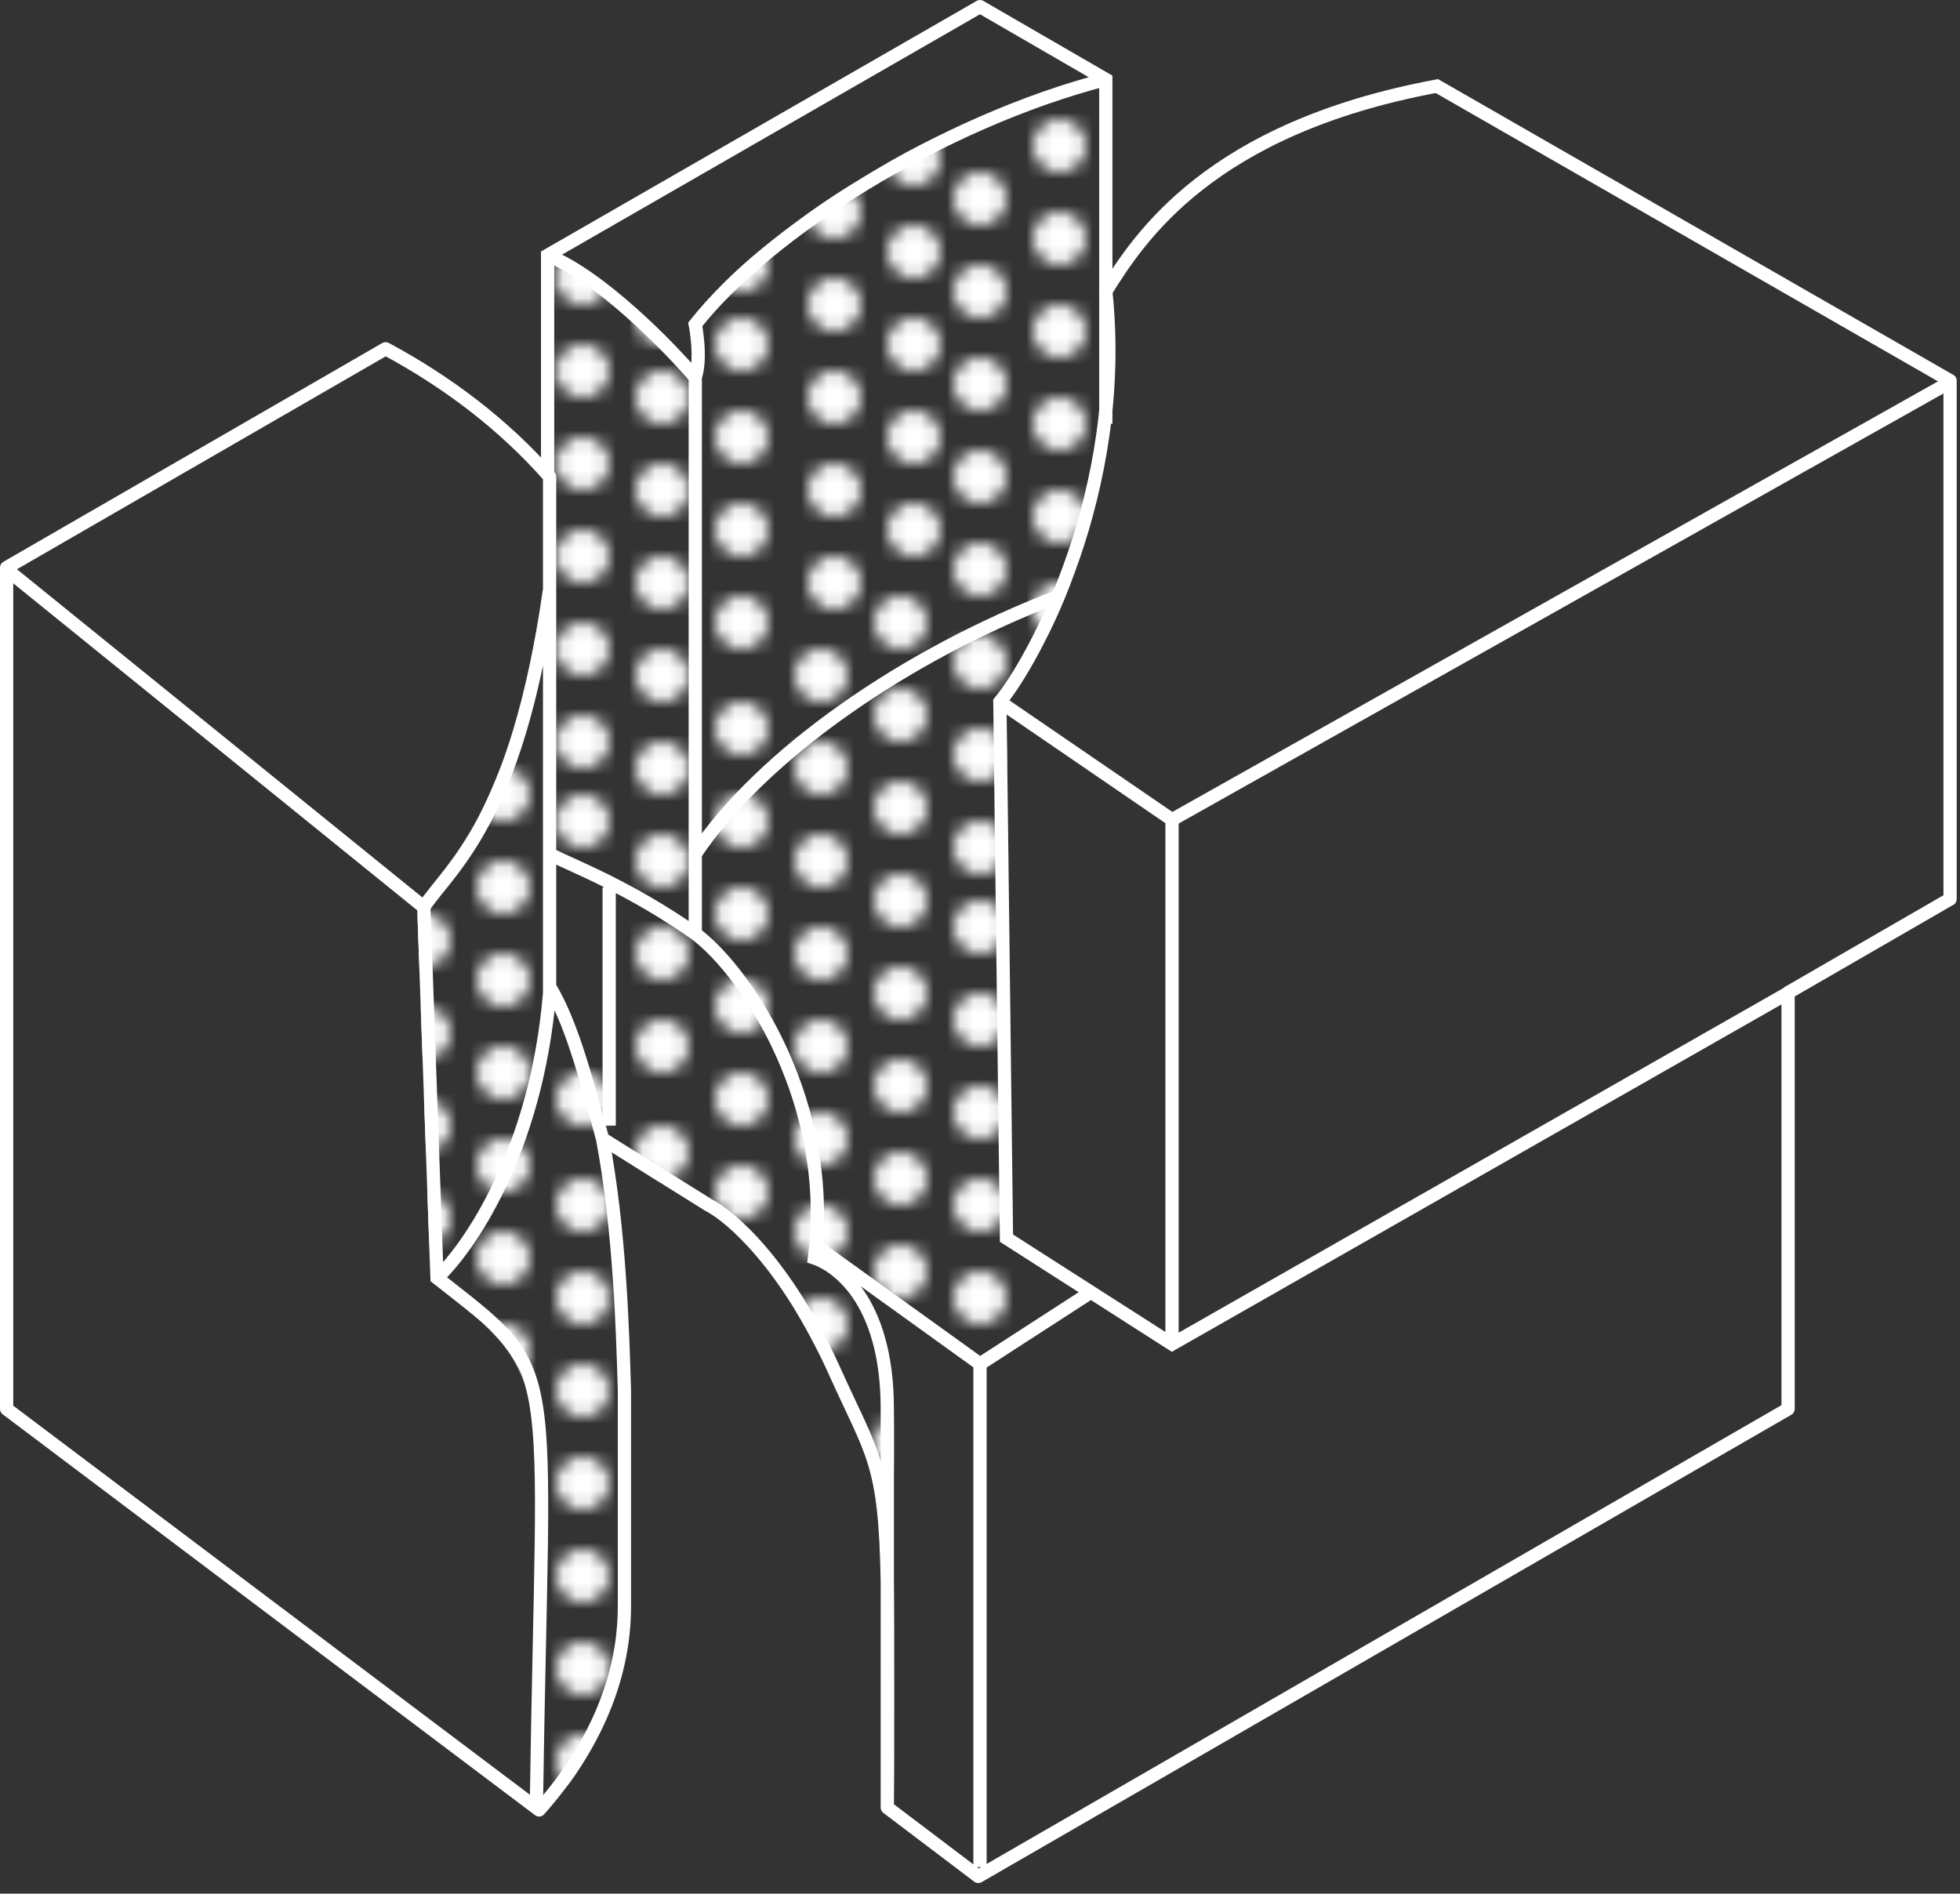<svg width="148" height="143" viewBox="0 0 148 143" fill="none" xmlns="http://www.w3.org/2000/svg">
<rect x="0" y="0" width="148" height="143" fill="#333333" stroke="none"/>
<g clip-path="url(#clip0_441_40)">
<path d="M75.5 53L75.116 52.68L74.998 52.822L75 53.006L75.5 53ZM83.5 22L83.076 21.735L82.985 21.881L83.003 22.052L83.5 22ZM108.5 6.5L108.749 6.066L108.589 5.975L108.409 6.008L108.5 6.5ZM52.5 24.5L52.107 24.191L51.965 24.372L52.01 24.598L52.5 24.5ZM83.5 6H84V5.712L83.751 5.567L83.5 6ZM41.351 19.28L41.102 18.847L40.851 18.991V19.28H41.351ZM52.5 70.5L52.8 70.1L52.793 70.095L52.787 70.091L52.5 70.5ZM61.5 95.001L61.004 94.936L60.951 95.345L61.342 95.475L61.5 95.001ZM40.336 136.348C40.153 136.555 40.172 136.871 40.378 137.054C40.585 137.237 40.901 137.218 41.084 137.012L40.336 136.348ZM67 136.5H66.5C66.5 136.657 66.573 136.804 66.698 136.899L67 136.5ZM73.87 141.7L73.568 142.099C73.728 142.22 73.946 142.234 74.12 142.133L73.87 141.7ZM135.02 106.4L135.27 106.833C135.425 106.744 135.52 106.579 135.52 106.4H135.02ZM135.02 74.96L134.77 74.527C134.615 74.616 134.52 74.781 134.52 74.96H135.02ZM147.241 67.9V67.4C147.153 67.4 147.067 67.423 146.991 67.467L147.241 67.9ZM147.25 67.9V68.4C147.526 68.4 147.75 68.176 147.75 67.9H147.25ZM147.25 28.74H147.75C147.75 28.464 147.526 28.24 147.25 28.24V28.74ZM147.241 28.74L146.992 29.174C147.068 29.217 147.154 29.24 147.241 29.24V28.74ZM74 0.5L74.251 0.067C74.096 -0.022 73.906 -0.022 73.751 0.067L74 0.5ZM40.851 35.831C40.851 36.107 41.075 36.331 41.351 36.331C41.627 36.331 41.851 36.107 41.851 35.831H40.851ZM47.15 105H47.65C47.65 104.995 47.65 104.99 47.65 104.985L47.15 105ZM63 103.5L62.544 103.705L62.544 103.705L63 103.5ZM53.5 91L53.235 91.424C53.248 91.432 53.262 91.44 53.276 91.447L53.5 91ZM41.931 74.246C41.791 74.008 41.484 73.929 41.246 74.069C41.008 74.209 40.929 74.516 41.069 74.754L41.931 74.246ZM40.399 137.072C40.62 137.239 40.933 137.194 41.099 136.974C41.266 136.753 41.221 136.44 41.001 136.274L40.399 137.072ZM0.5 106.4H0C0 106.557 0.074 106.705 0.199 106.799L0.5 106.4ZM0.5 42.86L0.25 42.427C0.095 42.516 0 42.681 0 42.86H0.5ZM29.118 26.337L29.354 25.896C29.202 25.815 29.018 25.817 28.868 25.904L29.118 26.337ZM41.5 36H42C42 35.879 41.956 35.761 41.876 35.67L41.5 36ZM76 93.5L75.5 93.506L75.503 93.776L75.731 93.921L76 93.5ZM88.5 101.5L88.231 101.921L88.485 102.084L88.748 101.934L88.5 101.5ZM41.5 75L41.998 75.041L42 75.021V75H41.5ZM33 96.5L32.5 96.518L32.509 96.749L32.69 96.892L33 96.5ZM75.884 53.32C77.182 51.762 79.608 47.754 81.51 42.238C83.415 36.712 84.807 29.638 83.997 21.948L83.003 22.052C83.793 29.562 82.435 36.487 80.565 41.912C78.692 47.346 76.318 51.238 75.116 52.68L75.884 53.32ZM83.924 22.265C85.166 20.277 87.079 17.263 90.796 14.343C94.513 11.423 100.062 8.578 108.591 6.992L108.409 6.008C99.738 7.621 94.037 10.527 90.179 13.557C86.321 16.587 84.334 19.722 83.076 21.735L83.924 22.265ZM52.974 28.658C53.258 27.808 53.249 26.723 53.186 25.899C53.154 25.478 53.105 25.106 53.065 24.839C53.044 24.706 53.026 24.598 53.013 24.523C53.006 24.485 53.001 24.456 52.997 24.435C52.995 24.425 52.993 24.417 52.992 24.412C52.992 24.409 52.991 24.407 52.991 24.405C52.991 24.404 52.991 24.403 52.99 24.403C52.99 24.403 52.99 24.402 52.99 24.402C52.99 24.402 52.99 24.402 52.99 24.402C52.99 24.402 52.99 24.402 52.5 24.5C52.01 24.598 52.01 24.598 52.01 24.598C52.01 24.598 52.01 24.598 52.01 24.598C52.01 24.598 52.01 24.598 52.01 24.598C52.01 24.598 52.01 24.598 52.01 24.599C52.01 24.599 52.01 24.601 52.011 24.603C52.011 24.607 52.013 24.613 52.014 24.622C52.017 24.638 52.022 24.664 52.028 24.698C52.04 24.765 52.057 24.865 52.076 24.989C52.114 25.238 52.159 25.585 52.189 25.976C52.251 26.777 52.242 27.692 52.026 28.342L52.974 28.658ZM52 28.5V70.387H53V28.5H52ZM52.893 24.809C55.593 21.373 60.188 17.585 65.672 14.252C71.151 10.923 77.481 8.07 83.625 6.484L83.375 5.516C77.12 7.13 70.699 10.027 65.153 13.398C59.611 16.765 54.907 20.627 52.107 24.191L52.893 24.809ZM52.88 28.175C51.867 26.993 50.064 25.072 48.008 23.241C45.962 21.421 43.621 19.65 41.537 18.816L41.165 19.744C43.081 20.51 45.314 22.183 47.343 23.988C49.362 25.785 51.133 27.674 52.12 28.825L52.88 28.175ZM52.2 70.9C54.115 72.336 56.694 75.51 58.606 79.768C60.515 84.015 61.74 89.296 61.004 94.936L61.996 95.065C62.76 89.204 61.485 83.736 59.519 79.358C57.556 74.991 54.885 71.664 52.8 70.1L52.2 70.9ZM52.787 70.091C47.746 66.562 43.68 65.031 41.724 64.053L41.276 64.947C43.32 65.969 47.254 67.438 52.213 70.91L52.787 70.091ZM52.916 64.778C57.838 57.395 68.633 49.846 80.177 45.468L79.823 44.533C68.167 48.954 57.162 56.605 52.084 64.223L52.916 64.778ZM41.084 137.012C44.909 132.701 47.65 127.358 47.65 121.29H46.65C46.65 127.042 44.053 132.159 40.336 136.348L41.084 137.012ZM66.698 136.899L73.568 142.099L74.172 141.301L67.302 136.101L66.698 136.899ZM74.12 142.133L135.27 106.833L134.77 105.967L73.62 141.267L74.12 142.133ZM135.52 106.4V74.96H134.52V106.4H135.52ZM135.27 75.393L147.491 68.333L146.991 67.467L134.77 74.527L135.27 75.393ZM147.241 68.4H147.25V67.4H147.241V68.4ZM147.75 67.9V28.74H146.75V67.9H147.75ZM147.25 28.24H147.241V29.24H147.25V28.24ZM147.49 28.306L108.749 6.066L108.251 6.934L146.992 29.174L147.49 28.306ZM73.751 0.067L41.102 18.847L41.6 19.713L74.249 0.933L73.751 0.067ZM40.851 19.28V35.831H41.851V19.28H40.851ZM61.342 95.475C62.619 95.901 66.5 98.194 66.5 106.4H67.5C67.5 97.806 63.381 95.101 61.658 94.526L61.342 95.475ZM66.5 106.4V119.5H67.5V106.4H66.5ZM66.5 119.5V136.5H67.5V119.5H66.5ZM67.5 136.51C67.532 134.954 67.537 121.637 67.5 119.491L66.5 119.509C66.537 121.644 66.532 134.948 66.5 136.49L67.5 136.51ZM67.5 119.491C67.421 114.909 67.15 112.473 66.514 110.357C65.886 108.269 64.893 106.488 63.456 103.295L62.544 103.705C64.025 106.995 64.953 108.641 65.556 110.646C66.151 112.623 66.421 114.945 66.5 119.509L67.5 119.491ZM63.456 103.295C59.828 95.232 55.529 91.455 53.724 90.553L53.276 91.447C54.805 92.212 58.972 95.768 62.544 103.705L63.456 103.295ZM47.65 104.985C47.52 100.578 47.306 92.854 45.991 85.907L45.009 86.093C46.306 92.95 46.52 100.596 46.65 105.015L47.65 104.985ZM45.982 85.868C44.489 80.392 43.565 77.025 41.931 74.246L41.069 74.754C42.62 77.391 43.511 80.608 45.018 86.132L45.982 85.868ZM53.765 90.576L45.765 85.576L45.235 86.424L53.235 91.424L53.765 90.576ZM41.001 136.274L0.801 106.001L0.199 106.799L40.399 137.072L41.001 136.274ZM1 106.4V42.86H0V106.4H1ZM0.75 43.293L29.368 26.77L28.868 25.904L0.25 42.427L0.75 43.293ZM28.882 26.778C33.464 29.231 37.707 32.436 41.124 36.33L41.876 35.67C38.369 31.674 34.026 28.398 29.354 25.896L28.882 26.778ZM75 53.006L75.5 93.506L76.5 93.494L76 52.994L75 53.006ZM75.731 93.921L88.231 101.921L88.769 101.079L76.269 93.079L75.731 93.921ZM88.748 101.934L135.248 75.434L134.752 74.566L88.252 101.066L88.748 101.934ZM89 101.17V61.901H88V101.17H89ZM88.745 62.336L147.245 29.436L146.755 28.564L88.255 61.465L88.745 62.336ZM88.782 61.488L75.782 52.587L75.218 53.413L88.218 62.313L88.782 61.488ZM82.228 97.08L73.728 102.58L74.272 103.42L82.772 97.92L82.228 97.08ZM73.5 103V141H74.5V103H73.5ZM41 36V75H42V36H41ZM74.292 102.594L61.792 93.594L61.208 94.406L73.708 103.406L74.292 102.594ZM33.5 96.482L32.5 68.482L31.5 68.518L32.5 96.518L33.5 96.482ZM32.69 96.892C35.092 98.788 36.725 99.999 37.873 101.32C38.989 102.605 39.644 103.999 40.006 106.266C40.373 108.562 40.438 111.723 40.375 116.533C40.312 121.363 40.126 127.707 40 136.493L41 136.507C41.124 127.793 41.313 121.325 41.375 116.546C41.437 111.746 41.377 108.501 40.994 106.109C40.606 103.689 39.886 102.113 38.627 100.664C37.4 99.251 35.658 97.962 33.31 96.108L32.69 96.892ZM32.315 68.111L0.815 42.611L0.185 43.389L31.685 68.889L32.315 68.111ZM33.34 96.866C35.77 94.61 40.989 87.158 41.998 75.041L41.002 74.959C40.011 86.842 34.897 94.057 32.66 96.134L33.34 96.866ZM32.416 68.777C32.905 68.044 33.554 67.312 34.373 66.251C35.174 65.211 36.082 63.921 37.005 62.171C38.85 58.67 40.739 53.362 41.995 44.571L41.005 44.429C39.761 53.138 37.9 58.33 36.12 61.704C35.231 63.391 34.357 64.632 33.581 65.64C32.821 66.625 32.095 67.456 31.584 68.223L32.416 68.777ZM83.751 5.567L74.251 0.067L73.749 0.933L83.249 6.433L83.751 5.567ZM83 6V32H84V6H83ZM47.65 121.29V105H46.65V121.29H47.65Z" fill="white"/>
<mask id="mask0_441_40" style="mask-type:alpha" maskUnits="userSpaceOnUse" x="30" y="-16" width="52" height="169">
<path d="M75 -12C76.105 -12 77 -12.895 77 -14C77 -15.105 76.105 -16 75 -16C73.895 -16 73 -15.105 73 -14C73 -12.895 73.895 -12 75 -12Z" fill="black"/>
<path d="M77 -7C77 -5.895 76.105 -5 75 -5C73.895 -5 73 -5.895 73 -7C73 -8.105 73.895 -9 75 -9C76.105 -9 77 -8.105 77 -7Z" fill="black"/>
<path d="M64 -6C64 -4.895 63.105 -4 62 -4C60.895 -4 60 -4.895 60 -6C60 -7.105 60.895 -8 62 -8C63.105 -8 64 -7.105 64 -6Z" fill="black"/>
<path d="M80 13C81.105 13 82 12.105 82 11C82 9.895 81.105 9 80 9C78.895 9 78 9.895 78 11C78 12.105 78.895 13 80 13Z" fill="black"/>
<path d="M82 18C82 19.105 81.105 20 80 20C78.895 20 78 19.105 78 18C78 16.895 78.895 16 80 16C81.105 16 82 16.895 82 18Z" fill="black"/>
<path d="M69 21C70.105 21 71 20.105 71 19C71 17.895 70.105 17 69 17C67.895 17 67 17.895 67 19C67 20.105 67.895 21 69 21Z" fill="black"/>
<path d="M46 21C46 22.105 45.105 23 44 23C42.895 23 42 22.105 42 21C42 19.895 42.895 19 44 19C45.105 19 46 19.895 46 21Z" fill="black"/>
<path d="M56 28C57.105 28 58 27.105 58 26C58 24.895 57.105 24 56 24C54.895 24 54 24.895 54 26C54 27.105 54.895 28 56 28Z" fill="black"/>
<path d="M58 33C58 34.105 57.105 35 56 35C54.895 35 54 34.105 54 33C54 31.895 54.895 31 56 31C57.105 31 58 31.895 58 33Z" fill="black"/>
<path d="M46 35C46 36.105 45.105 37 44 37C42.895 37 42 36.105 42 35C42 33.895 42.895 33 44 33C45.105 33 46 33.895 46 35Z" fill="black"/>
<path d="M44 44C45.105 44 46 43.105 46 42C46 40.895 45.105 40 44 40C42.895 40 42 40.895 42 42C42 43.105 42.895 44 44 44Z" fill="black"/>
<path d="M40 67C40 68.105 39.105 69 38 69C36.895 69 36 68.105 36 67C36 65.895 36.895 65 38 65C39.105 65 40 65.895 40 67Z" fill="black"/>
<path d="M40 74C40 75.105 39.105 76 38 76C36.895 76 36 75.105 36 74C36 72.895 36.895 72 38 72C39.105 72 40 72.895 40 74Z" fill="black"/>
<path d="M38 83C39.105 83 40 82.105 40 81C40 79.895 39.105 79 38 79C36.895 79 36 79.895 36 81C36 82.105 36.895 83 38 83Z" fill="black"/>
<path d="M34 85C34 86.105 33.105 87 32 87C30.895 87 30 86.105 30 85C30 83.895 30.895 83 32 83C33.105 83 34 83.895 34 85Z" fill="black"/>
<path d="M38 90C39.105 90 40 89.105 40 88C40 86.895 39.105 86 38 86C36.895 86 36 86.895 36 88C36 89.105 36.895 90 38 90Z" fill="black"/>
<path d="M34 78C34 79.105 33.105 80 32 80C30.895 80 30 79.105 30 78C30 76.895 30.895 76 32 76C33.105 76 34 76.895 34 78Z" fill="black"/>
<path d="M32 73C33.105 73 34 72.105 34 71C34 69.895 33.105 69 32 69C30.895 69 30 69.895 30 71C30 72.105 30.895 73 32 73Z" fill="black"/>
<path d="M34 92C34 93.105 33.105 94 32 94C30.895 94 30 93.105 30 92C30 90.895 30.895 90 32 90C33.105 90 34 90.895 34 92Z" fill="black"/>
<path d="M44 100C45.105 100 46 99.105 46 98C46 96.895 45.105 96 44 96C42.895 96 42 96.895 42 98C42 99.105 42.895 100 44 100Z" fill="black"/>
<path d="M46 91C46 92.105 45.105 93 44 93C42.895 93 42 92.105 42 91C42 89.895 42.895 89 44 89C45.105 89 46 89.895 46 91Z" fill="black"/>
<path d="M44 107C45.105 107 46 106.105 46 105C46 103.895 45.105 103 44 103C42.895 103 42 103.895 42 105C42 106.105 42.895 107 44 107Z" fill="black"/>
<path d="M46 112C46 113.105 45.105 114 44 114C42.895 114 42 113.105 42 112C42 110.895 42.895 110 44 110C45.105 110 46 110.895 46 112Z" fill="black"/>
<path d="M38 104C39.105 104 40 103.105 40 102C40 100.895 39.105 100 38 100C36.895 100 36 100.895 36 102C36 103.105 36.895 104 38 104Z" fill="black"/>
<path d="M40 95C40 96.105 39.105 97 38 97C36.895 97 36 96.105 36 95C36 93.895 36.895 93 38 93C39.105 93 40 93.895 40 95Z" fill="black"/>
<path d="M44 51C45.105 51 46 50.105 46 49C46 47.895 45.105 47 44 47C42.895 47 42 47.895 42 49C42 50.105 42.895 51 44 51Z" fill="black"/>
<path d="M46 56C46 57.105 45.105 58 44 58C42.895 58 42 57.105 42 56C42 54.895 42.895 54 44 54C45.105 54 46 54.895 46 56Z" fill="black"/>
<path d="M38 62C39.105 62 40 61.105 40 60C40 58.895 39.105 58 38 58C36.895 58 36 58.895 36 60C36 61.105 36.895 62 38 62Z" fill="black"/>
<path d="M52 65C52 66.105 51.105 67 50 67C48.895 67 48 66.105 48 65C48 63.895 48.895 63 50 63C51.105 63 52 63.895 52 65Z" fill="black"/>
<path d="M50 60C51.105 60 52 59.105 52 58C52 56.895 51.105 56 50 56C48.895 56 48 56.895 48 58C48 59.105 48.895 60 50 60Z" fill="black"/>
<path d="M52 72C52 73.105 51.105 74 50 74C48.895 74 48 73.105 48 72C48 70.895 48.895 70 50 70C51.105 70 52 70.895 52 72Z" fill="black"/>
<path d="M50 81C51.105 81 52 80.105 52 79C52 77.895 51.105 77 50 77C48.895 77 48 77.895 48 79C48 80.105 48.895 81 50 81Z" fill="black"/>
<path d="M46 62C46 63.105 45.105 64 44 64C42.895 64 42 63.105 42 62C42 60.895 42.895 60 44 60C45.105 60 46 60.895 46 62Z" fill="black"/>
<path d="M44 85C45.105 85 46 84.105 46 83C46 81.895 45.105 81 44 81C42.895 81 42 81.895 42 83C42 84.105 42.895 85 44 85Z" fill="black"/>
<path d="M58 40C58 41.105 57.105 42 56 42C54.895 42 54 41.105 54 40C54 38.895 54.895 38 56 38C57.105 38 58 38.895 58 40Z" fill="black"/>
<path d="M50 46C51.105 46 52 45.105 52 44C52 42.895 51.105 42 50 42C48.895 42 48 42.895 48 44C48 45.105 48.895 46 50 46Z" fill="black"/>
<path d="M58 47C58 48.105 57.105 49 56 49C54.895 49 54 48.105 54 47C54 45.895 54.895 45 56 45C57.105 45 58 45.895 58 47Z" fill="black"/>
<path d="M50 39C51.105 39 52 38.105 52 37C52 35.895 51.105 35 50 35C48.895 35 48 35.895 48 37C48 38.105 48.895 39 50 39Z" fill="black"/>
<path d="M52 30C52 31.105 51.105 32 50 32C48.895 32 48 31.105 48 30C48 28.895 48.895 28 50 28C51.105 28 52 28.895 52 30Z" fill="black"/>
<path d="M50 53C51.105 53 52 52.105 52 51C52 49.895 51.105 49 50 49C48.895 49 48 49.895 48 51C48 52.105 48.895 53 50 53Z" fill="black"/>
<path d="M50 26C51.105 26 52 25.105 52 24C52 22.895 51.105 22 50 22C48.895 22 48 22.895 48 24C48 25.105 48.895 26 50 26Z" fill="black"/>
<path d="M46 28C46 29.105 45.105 30 44 30C42.895 30 42 29.105 42 28C42 26.895 42.895 26 44 26C45.105 26 46 26.895 46 28Z" fill="black"/>
<path d="M56 92C57.105 92 58 91.105 58 90C58 88.895 57.105 88 56 88C54.895 88 54 88.895 54 90C54 91.105 54.895 92 56 92Z" fill="black"/>
<path d="M58 83C58 84.105 57.105 85 56 85C54.895 85 54 84.105 54 83C54 81.895 54.895 81 56 81C57.105 81 58 81.895 58 83Z" fill="black"/>
<path d="M50 89C51.105 89 52 88.105 52 87C52 85.895 51.105 85 50 85C48.895 85 48 85.895 48 87C48 88.105 48.895 89 50 89Z" fill="black"/>
<path d="M64 58C64 59.105 63.105 60 62 60C60.895 60 60 59.105 60 58C60 56.895 60.895 56 62 56C63.105 56 64 56.895 64 58Z" fill="black"/>
<path d="M62 53C63.105 53 64 52.105 64 51C64 49.895 63.105 49 62 49C60.895 49 60 49.895 60 51C60 52.105 60.895 53 62 53Z" fill="black"/>
<path d="M64 65C64 66.105 63.105 67 62 67C60.895 67 60 66.105 60 65C60 63.895 60.895 63 62 63C63.105 63 64 63.895 64 65Z" fill="black"/>
<path d="M56 71C57.105 71 58 70.105 58 69C58 67.895 57.105 67 56 67C54.895 67 54 67.895 54 69C54 70.105 54.895 71 56 71Z" fill="black"/>
<path d="M64 72C64 73.105 63.105 74 62 74C60.895 74 60 73.105 60 72C60 70.895 60.895 70 62 70C63.105 70 64 70.895 64 72Z" fill="black"/>
<path d="M56 64C57.105 64 58 63.105 58 62C58 60.895 57.105 60 56 60C54.895 60 54 60.895 54 62C54 63.105 54.895 64 56 64Z" fill="black"/>
<path d="M58 55C58 56.105 57.105 57 56 57C54.895 57 54 56.105 54 55C54 53.895 54.895 53 56 53C57.105 53 58 53.895 58 55Z" fill="black"/>
<path d="M56 78C57.105 78 58 77.105 58 76C58 74.895 57.105 74 56 74C54.895 74 54 74.895 54 76C54 77.105 54.895 78 56 78Z" fill="black"/>
<path d="M70 82C70 83.105 69.105 84 68 84C66.895 84 66 83.105 66 82C66 80.895 66.895 80 68 80C69.105 80 70 80.895 70 82Z" fill="black"/>
<path d="M68 77C69.105 77 70 76.105 70 75C70 73.895 69.105 73 68 73C66.895 73 66 73.895 66 75C66 76.105 66.895 77 68 77Z" fill="black"/>
<path d="M70 89C70 90.105 69.105 91 68 91C66.895 91 66 90.105 66 89C66 87.895 66.895 87 68 87C69.105 87 70 87.895 70 89Z" fill="black"/>
<path d="M62 95C63.105 95 64 94.105 64 93C64 91.895 63.105 91 62 91C60.895 91 60 91.895 60 93C60 94.105 60.895 95 62 95Z" fill="black"/>
<path d="M70 96C70 97.105 69.105 98 68 98C66.895 98 66 97.105 66 96C66 94.895 66.895 94 68 94C69.105 94 70 94.895 70 96Z" fill="black"/>
<path d="M62 88C63.105 88 64 87.105 64 86C64 84.895 63.105 84 62 84C60.895 84 60 84.895 60 86C60 87.105 60.895 88 62 88Z" fill="black"/>
<path d="M64 79C64 80.105 63.105 81 62 81C60.895 81 60 80.105 60 79C60 77.895 60.895 77 62 77C63.105 77 64 77.895 64 79Z" fill="black"/>
<path d="M62 102C63.105 102 64 101.105 64 100C64 98.895 63.105 98 62 98C60.895 98 60 98.895 60 100C60 101.105 60.895 102 62 102Z" fill="black"/>
<path d="M76 98C76 99.105 75.105 100 74 100C72.895 100 72 99.105 72 98C72 96.895 72.895 96 74 96C75.105 96 76 96.895 76 98Z" fill="black"/>
<path d="M68 111C69.105 111 70 110.105 70 109C70 107.895 69.105 107 68 107C66.895 107 66 107.895 66 109C66 110.105 66.895 111 68 111Z" fill="black"/>
<path d="M76 84C76 85.105 75.105 86 74 86C72.895 86 72 85.105 72 84C72 82.895 72.895 82 74 82C75.105 82 76 82.895 76 84Z" fill="black"/>
<path d="M74 79C75.105 79 76 78.105 76 77C76 75.895 75.105 75 74 75C72.895 75 72 75.895 72 77C72 78.105 72.895 79 74 79Z" fill="black"/>
<path d="M76 70C76 71.105 75.105 72 74 72C72.895 72 72 71.105 72 70C72 68.895 72.895 68 74 68C75.105 68 76 68.895 76 70Z" fill="black"/>
<path d="M74 93C75.105 93 76 92.105 76 91C76 89.895 75.105 89 74 89C72.895 89 72 89.895 72 91C72 92.105 72.895 93 74 93Z" fill="black"/>
<path d="M76 50C76 51.105 75.105 52 74 52C72.895 52 72 51.105 72 50C72 48.895 72.895 48 74 48C75.105 48 76 48.895 76 50Z" fill="black"/>
<path d="M74 45C75.105 45 76 44.105 76 43C76 41.895 75.105 41 74 41C72.895 41 72 41.895 72 43C72 44.105 72.895 45 74 45Z" fill="black"/>
<path d="M76 57C76 58.105 75.105 59 74 59C72.895 59 72 58.105 72 57C72 55.895 72.895 55 74 55C75.105 55 76 55.895 76 57Z" fill="black"/>
<path d="M68 63C69.105 63 70 62.105 70 61C70 59.895 69.105 59 68 59C66.895 59 66 59.895 66 61C66 62.105 66.895 63 68 63Z" fill="black"/>
<path d="M76 64C76 65.105 75.105 66 74 66C72.895 66 72 65.105 72 64C72 62.895 72.895 62 74 62C75.105 62 76 62.895 76 64Z" fill="black"/>
<path d="M68 56C69.105 56 70 55.105 70 54C70 52.895 69.105 52 68 52C66.895 52 66 52.895 66 54C66 55.105 66.895 56 68 56Z" fill="black"/>
<path d="M70 47C70 48.105 69.105 49 68 49C66.895 49 66 48.105 66 47C66 45.895 66.895 45 68 45C69.105 45 70 45.895 70 47Z" fill="black"/>
<path d="M68 70C69.105 70 70 69.105 70 68C70 66.895 69.105 66 68 66C66.895 66 66 66.895 66 68C66 69.105 66.895 70 68 70Z" fill="black"/>
<path d="M71 26C71 27.105 70.105 28 69 28C67.895 28 67 27.105 67 26C67 24.895 67.895 24 69 24C70.105 24 71 24.895 71 26Z" fill="black"/>
<path d="M71 33C71 34.105 70.105 35 69 35C67.895 35 67 34.105 67 33C67 31.895 67.895 31 69 31C70.105 31 71 31.895 71 33Z" fill="black"/>
<path d="M63 39C64.105 39 65 38.105 65 37C65 35.895 64.105 35 63 35C61.895 35 61 35.895 61 37C61 38.105 61.895 39 63 39Z" fill="black"/>
<path d="M71 40C71 41.105 70.105 42 69 42C67.895 42 67 41.105 67 40C67 38.895 67.895 38 69 38C70.105 38 71 38.895 71 40Z" fill="black"/>
<path d="M63 32C64.105 32 65 31.105 65 30C65 28.895 64.105 28 63 28C61.895 28 61 28.895 61 30C61 31.105 61.895 32 63 32Z" fill="black"/>
<path d="M65 23C65 24.105 64.105 25 63 25C61.895 25 61 24.105 61 23C61 21.895 61.895 21 63 21C64.105 21 65 21.895 65 23Z" fill="black"/>
<path d="M63 46C64.105 46 65 45.105 65 44C65 42.895 64.105 42 63 42C61.895 42 61 42.895 61 44C61 45.105 61.895 46 63 46Z" fill="black"/>
<path d="M82 25C82 26.105 81.105 27 80 27C78.895 27 78 26.105 78 25C78 23.895 78.895 23 80 23C81.105 23 82 23.895 82 25Z" fill="black"/>
<path d="M74 31C75.105 31 76 30.105 76 29C76 27.895 75.105 27 74 27C72.895 27 72 27.895 72 29C72 30.105 72.895 31 74 31Z" fill="black"/>
<path d="M82 32C82 33.105 81.105 34 80 34C78.895 34 78 33.105 78 32C78 30.895 78.895 30 80 30C81.105 30 82 30.895 82 32Z" fill="black"/>
<path d="M74 24C75.105 24 76 23.105 76 22C76 20.895 75.105 20 74 20C72.895 20 72 20.895 72 22C72 23.105 72.895 24 74 24Z" fill="black"/>
<path d="M76 15C76 16.105 75.105 17 74 17C72.895 17 72 16.105 72 15C72 13.895 72.895 13 74 13C75.105 13 76 13.895 76 15Z" fill="black"/>
<path d="M74 38C75.105 38 76 37.105 76 36C76 34.895 75.105 34 74 34C72.895 34 72 34.895 72 36C72 37.105 72.895 38 74 38Z" fill="black"/>
<path d="M82 46C82 47.105 81.105 48 80 48C78.895 48 78 47.105 78 46C78 44.895 78.895 44 80 44C81.105 44 82 44.895 82 46Z" fill="black"/>
<path d="M80 41C81.105 41 82 40.105 82 39C82 37.895 81.105 37 80 37C78.895 37 78 37.895 78 39C78 40.105 78.895 41 80 41Z" fill="black"/>
<path d="M63 18C64.105 18 65 17.105 65 16C65 14.895 64.105 14 63 14C61.895 14 61 14.895 61 16C61 17.105 61.895 18 63 18Z" fill="black"/>
<path d="M58 -2C58 -0.895 57.105 0 56 0C54.895 0 54 -0.895 54 -2C54 -3.105 54.895 -4 56 -4C57.105 -4 58 -3.105 58 -2Z" fill="black"/>
<path d="M56 22C57.105 22 58 21.105 58 20C58 18.895 57.105 18 56 18C54.895 18 54 18.895 54 20C54 21.105 54.895 22 56 22Z" fill="black"/>
<path d="M71 -3C71 -1.895 70.105 -1 69 -1C67.895 -1 67 -1.895 67 -3C67 -4.105 67.895 -5 69 -5C70.105 -5 71 -4.105 71 -3Z" fill="black"/>
<path d="M69 -8C70.105 -8 71 -8.895 71 -10C71 -11.105 70.105 -12 69 -12C67.895 -12 67 -11.105 67 -10C67 -8.895 67.895 -8 69 -8Z" fill="black"/>
<path d="M71 12C71 13.105 70.105 14 69 14C67.895 14 67 13.105 67 12C67 10.895 67.895 10 69 10C70.105 10 71 10.895 71 12Z" fill="black"/>
<path d="M74 149C75.105 149 76 148.105 76 147C76 145.895 75.105 145 74 145C72.895 145 72 145.895 72 147C72 148.105 72.895 149 74 149Z" fill="black"/>
<path d="M70 151C70 152.105 69.105 153 68 153C66.895 153 66 152.105 66 151C66 149.895 66.895 149 68 149C69.105 149 70 149.895 70 151Z" fill="black"/>
<path d="M44 135C45.105 135 46 134.105 46 133C46 131.895 45.105 131 44 131C42.895 131 42 131.895 42 133C42 134.105 42.895 135 44 135Z" fill="black"/>
<path d="M46 126C46 127.105 45.105 128 44 128C42.895 128 42 127.105 42 126C42 124.895 42.895 124 44 124C45.105 124 46 124.895 46 126Z" fill="black"/>
<path d="M44 121C45.105 121 46 120.105 46 119C46 117.895 45.105 117 44 117C42.895 117 42 117.895 42 119C42 120.105 42.895 121 44 121Z" fill="black"/>
</mask>
<g mask="url(#mask0_441_40)">
<path d="M79.914 45.033C78.277 48.967 76.512 51.786 75.5 53L76 93.5L82.5 97.5L74 103L61.604 94.075C61.575 94.382 61.54 94.691 61.5 95.001C63 95.501 67 98 67 106.4V119.5C66.843 110.355 65.917 109.983 63 103.5C59.4 95.5 55.167 91.833 53.5 91L45.5 86C46.791 92.822 47.014 100.408 47.145 104.844L47.15 105V121.29C47.15 127.2 44.271 132.75 40.5 137C41 102 42.5 104 33 96.5L32 68.5C34 65.5 39 62 41.5 44.5V36V19.5C45.5 21.1 50.5 26.167 52.5 28.5C53 27 52.5 24.5 52.5 24.5C58 17.5 71.1 9.2 83.5 6V22C83.829 25.122 83.79 28.143 83.5 30.999C82.949 36.419 81.491 41.243 79.914 45.033Z" fill="white"/>
<path d="M75.5 53L75.116 52.68L74.998 52.822L75 53.006L75.5 53ZM52.5 24.5L52.107 24.191L51.965 24.372L52.01 24.598L52.5 24.5ZM83.5 6H84V5.355L83.375 5.516L83.5 6ZM41.5 19.5L41.686 19.036L41 18.762V19.5H41.5ZM61.5 95.001L61.004 94.936L60.951 95.345L61.342 95.475L61.5 95.001ZM40.5 137L40 136.993C39.997 137.202 40.124 137.391 40.319 137.466C40.514 137.542 40.735 137.488 40.874 137.332L40.5 137ZM67 119.5L66.5 119.509C66.505 119.783 66.73 120.002 67.004 120C67.279 119.998 67.5 119.775 67.5 119.5H67ZM63 103.5L63.456 103.295L63.456 103.295L63 103.5ZM53.5 91L53.235 91.424C53.248 91.433 53.262 91.44 53.276 91.447L53.5 91ZM47.15 105H47.65C47.65 104.995 47.65 104.99 47.65 104.985L47.15 105ZM47.145 104.844L46.646 104.859L46.646 104.859L47.145 104.844ZM76 93.5L75.5 93.506L75.503 93.782L75.738 93.926L76 93.5ZM82.5 97.5L82.772 97.92L83.437 97.49L82.762 97.074L82.5 97.5ZM74 103L73.708 103.406L73.985 103.605L74.272 103.42L74 103ZM41.5 75L41.998 75.042L42 75.021V75H41.5ZM33 96.5L32.5 96.518L32.509 96.749L32.69 96.892L33 96.5ZM32 68.5L31.584 68.223L31.495 68.357L31.5 68.518L32 68.5ZM75.884 53.32C76.938 52.056 78.726 49.189 80.376 45.225L79.452 44.841C77.828 48.745 76.086 51.516 75.116 52.68L75.884 53.32ZM80.376 45.225C81.968 41.399 83.441 36.527 83.997 31.049L83.003 30.948C82.457 36.311 81.014 41.087 79.452 44.841L80.376 45.225ZM83.997 31.049C84.291 28.163 84.33 25.107 83.997 21.948L83.003 22.052C83.328 25.137 83.29 28.123 83.003 30.948L83.997 31.049ZM52.974 28.658C53.258 27.808 53.249 26.723 53.186 25.899C53.154 25.478 53.105 25.106 53.065 24.839C53.044 24.706 53.026 24.598 53.013 24.523C53.006 24.485 53.001 24.456 52.997 24.435C52.995 24.425 52.993 24.417 52.992 24.412C52.992 24.409 52.991 24.407 52.991 24.405C52.991 24.404 52.991 24.404 52.99 24.403C52.99 24.403 52.99 24.402 52.99 24.402C52.99 24.402 52.99 24.402 52.99 24.402C52.99 24.402 52.99 24.402 52.5 24.5C52.01 24.598 52.01 24.598 52.01 24.598C52.01 24.598 52.01 24.598 52.01 24.598C52.01 24.598 52.01 24.598 52.01 24.598C52.01 24.598 52.01 24.598 52.01 24.599C52.01 24.599 52.01 24.601 52.011 24.603C52.011 24.607 52.013 24.613 52.014 24.622C52.017 24.639 52.022 24.664 52.028 24.698C52.04 24.765 52.057 24.865 52.076 24.989C52.114 25.238 52.159 25.585 52.189 25.976C52.251 26.777 52.242 27.692 52.026 28.342L52.974 28.658ZM52 28.5V64.5H53V28.5H52ZM52 64.5V70.5H53V64.5H52ZM52.893 24.809C55.593 21.373 60.188 17.585 65.672 14.252C71.151 10.923 77.481 8.07 83.625 6.484L83.375 5.516C77.12 7.13 70.699 10.027 65.153 13.398C59.611 16.765 54.907 20.627 52.107 24.191L52.893 24.809ZM52.88 28.175C51.866 26.992 50.099 25.125 48.08 23.349C46.07 21.582 43.768 19.869 41.686 19.036L41.314 19.964C43.232 20.732 45.43 22.351 47.42 24.101C49.401 25.842 51.134 27.675 52.12 28.826L52.88 28.175ZM52.2 70.9C54.063 72.297 56.555 75.339 58.451 79.427C60.342 83.505 61.62 88.58 61.106 94.028L62.102 94.122C62.636 88.462 61.307 83.209 59.358 79.006C57.413 74.814 54.83 71.622 52.8 70.1L52.2 70.9ZM61.106 94.028C61.078 94.33 61.044 94.632 61.004 94.936L61.996 95.065C62.037 94.75 62.072 94.435 62.102 94.122L61.106 94.028ZM52.787 70.091C47.746 66.562 43.68 65.031 41.724 64.053L41.276 64.948C43.32 65.969 47.254 67.438 52.213 70.91L52.787 70.091ZM52.916 64.778C57.825 57.413 68.58 49.884 80.092 45.5L79.736 44.566C68.112 48.992 57.15 56.624 52.084 64.223L52.916 64.778ZM80.092 45.5C80.12 45.489 80.149 45.479 80.177 45.468L79.823 44.533C79.794 44.544 79.765 44.555 79.736 44.566L80.092 45.5ZM40.874 137.332C44.696 133.024 47.65 127.361 47.65 121.29H46.65C46.65 127.039 43.846 132.476 40.126 136.668L40.874 137.332ZM41 19.5V36H42V19.5H41ZM61.342 95.475C62.619 95.901 66.5 98.194 66.5 106.4H67.5C67.5 97.806 63.381 95.101 61.658 94.526L61.342 95.475ZM66.5 106.4V119.5H67.5V106.4H66.5ZM67.5 119.491C67.421 114.91 67.15 112.473 66.514 110.358C65.886 108.27 64.893 106.488 63.456 103.295L62.544 103.705C64.025 106.995 64.953 108.641 65.556 110.646C66.151 112.623 66.421 114.945 66.5 119.509L67.5 119.491ZM63.456 103.295C59.828 95.232 55.529 91.455 53.724 90.553L53.276 91.447C54.805 92.212 58.972 95.768 62.544 103.705L63.456 103.295ZM47.65 104.985L47.645 104.83L46.646 104.859L46.65 105.015L47.65 104.985ZM47.645 104.83C47.514 100.398 47.29 92.773 45.991 85.907L45.009 86.093C46.291 92.87 46.514 100.418 46.646 104.859L47.645 104.83ZM45.982 85.868C44.489 80.392 43.565 77.025 41.931 74.247L41.069 74.754C42.62 77.391 43.511 80.608 45.018 86.132L45.982 85.868ZM53.765 90.576L45.765 85.576L45.235 86.424L53.235 91.424L53.765 90.576ZM75 53.006L75.5 93.506L76.5 93.494L76 52.994L75 53.006ZM75.738 93.926L82.238 97.926L82.762 97.074L76.262 93.074L75.738 93.926ZM82.228 97.08L73.728 102.58L74.272 103.42L82.772 97.92L82.228 97.08ZM41 36V44.5H42V36H41ZM41 44.5V64.5H42V44.5H41ZM41 64.5V74.5H42V64.5H41ZM41 74.5V75H42V74.5H41ZM74.292 102.594L61.896 93.669L61.312 94.481L73.708 103.406L74.292 102.594ZM61.896 93.669L61.792 93.594L61.208 94.406L61.312 94.481L61.896 93.669ZM33.5 96.482L32.5 68.482L31.5 68.518L32.5 96.518L33.5 96.482ZM32.69 96.892C35.087 98.785 36.721 100.027 37.867 101.392C38.985 102.724 39.642 104.181 40.006 106.515C40.374 108.873 40.438 112.099 40.375 116.955C40.312 121.829 40.126 128.21 40 136.993L41 137.007C41.124 128.29 41.313 121.796 41.375 116.967C41.437 112.12 41.376 108.814 40.994 106.361C40.608 103.882 39.89 102.245 38.633 100.749C37.404 99.285 35.663 97.965 33.31 96.108L32.69 96.892ZM33.34 96.867C35.77 94.61 40.989 87.159 41.998 75.042L41.002 74.959C40.011 86.842 34.897 94.057 32.66 96.134L33.34 96.867ZM32.416 68.777C32.905 68.044 33.554 67.313 34.373 66.251C35.174 65.211 36.082 63.921 37.005 62.171C38.85 58.67 40.739 53.362 41.995 44.571L41.005 44.429C39.761 53.138 37.9 58.33 36.12 61.704C35.231 63.391 34.357 64.633 33.581 65.64C32.821 66.625 32.095 67.456 31.584 68.223L32.416 68.777ZM83 6V22H84V6H83ZM83 22V30.999H84V22H83ZM83 30.999V32H84V30.999H83ZM47.65 121.29V105H46.65V121.29H47.65Z" fill="white"/>
</g>
<path d="M46 85V67" stroke="white"/>
</g>
<defs>
<clipPath id="clip0_441_40">
<rect width="147.75" height="142.2" fill="white"/>
</clipPath>
</defs>
</svg>
